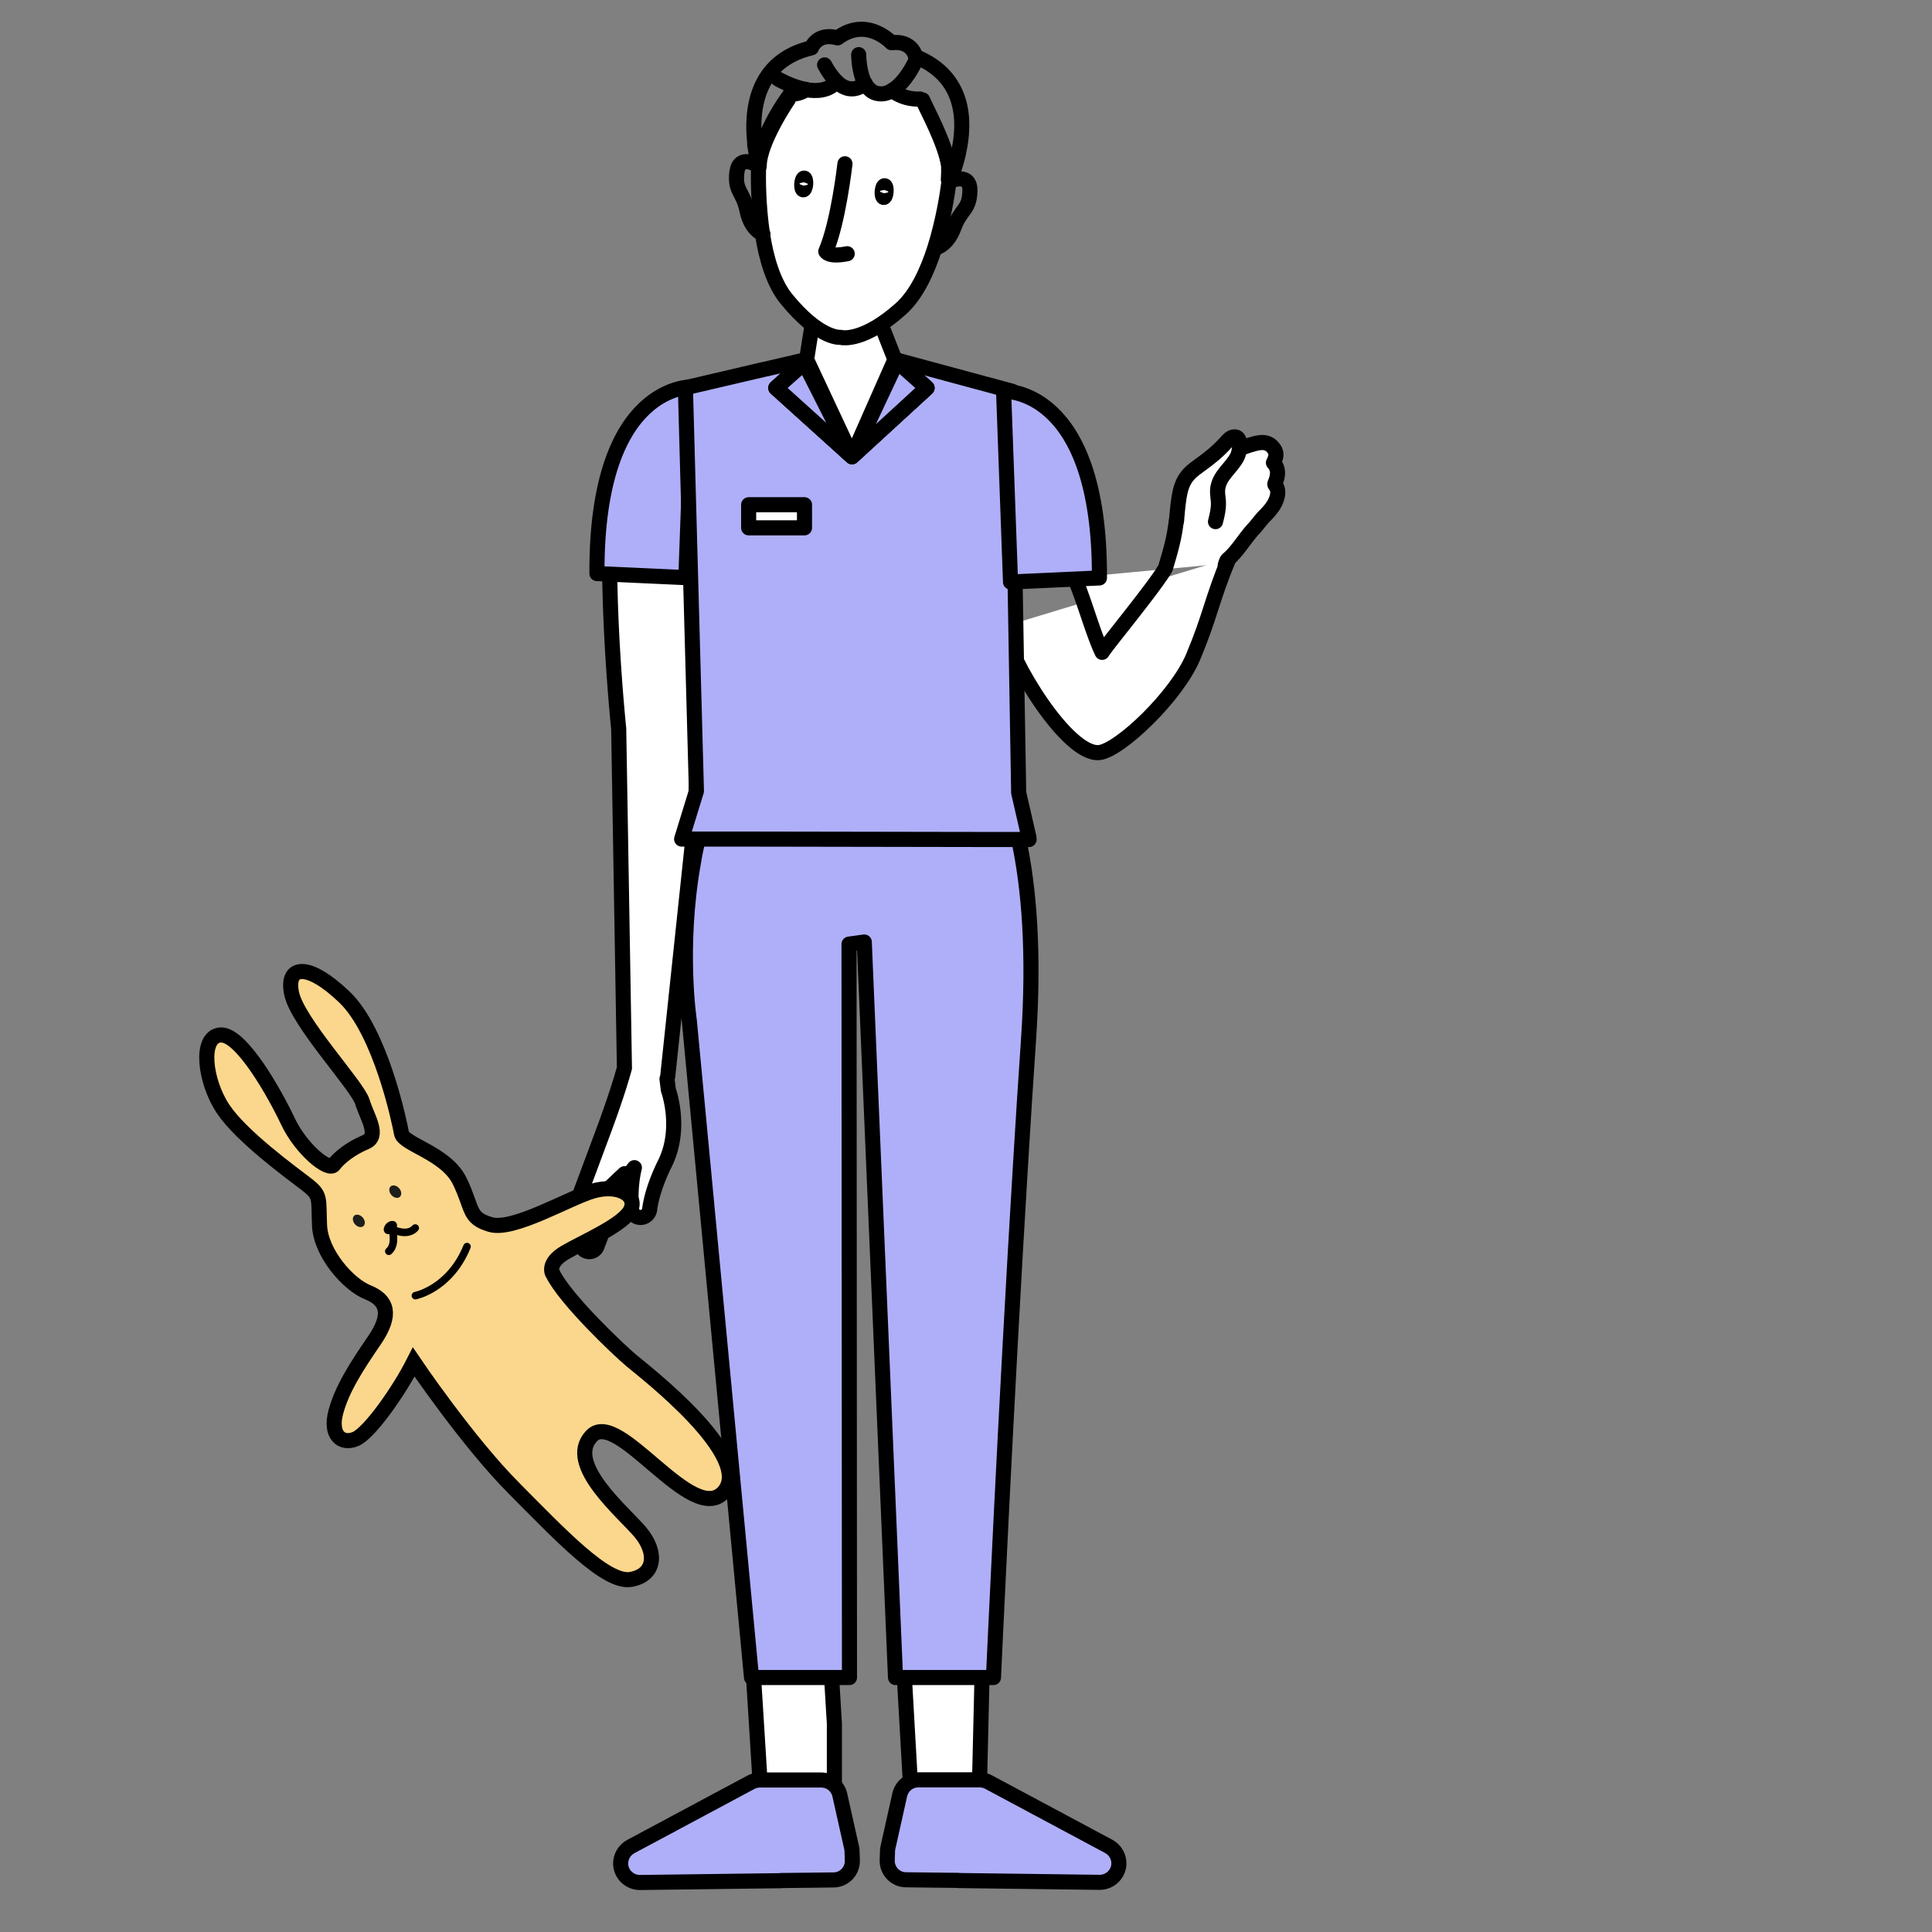 <svg xmlns="http://www.w3.org/2000/svg" id="Calque_1" data-name="Calque 1" viewBox="0 0 128 128"><rect x="0" y="0" width="128" height="128" fill="#808080" stroke="none"/><defs><style>.cls-1,.cls-2,.cls-3,.cls-4,.cls-5,.cls-7{stroke:#000;stroke-linecap:round;stroke-linejoin:round}.cls-1,.cls-5{fill:#afaff9}.cls-2{fill:#87ccf3}.cls-3{fill:#fff}.cls-4,.cls-7{fill:none}.cls-5{stroke-width:1.03px}.cls-9{fill:#1d1d1b}.cls-7{stroke-width:.5px}</style></defs><path d="M81.42 36.99c-1.14 2.74-1.22 3.79-2.37 6.53-1.1 2.62-4.88 6.2-6.22 6.34-2.1.22-5.94-6.08-6.35-8.34" class="cls-3"/><path d="M71.17 38.27c.58 1.23 1.24 3.69 1.85 4.95.17-.34 3.53-4.4 4.19-5.58.24-.8.48-1.6.62-2.42.09-.55.15-1.11.31-1.65.11-.34.26-.68.49-.96.23-.28.55-.44.81-.69.16-.16.29-.33.44-.5.53-.62 1.18-1.13 1.9-1.51.37-.19.75-.35 1.15-.46.53-.16 1.09-.27 1.47.28.23.33.12.61-.03.93.38.4.3.89.11 1.34 0 .02-.02.05-.02.07 0 .04.03.08.06.11.14.19.16.44.11.67-.12.55-.46.94-.84 1.33-.26.26-.47.57-.72.84-.58.62-1.02 1.41-1.64 1.97a.8.8 0 0 0-.13.13c-.04.06-.07.14-.09.21-.16.51.29-.45 0 0M41.38 77.77l-.33.87-1.5 3.94a.54.54 0 0 1-.67.32.534.534 0 0 1-.38-.51c0-.05.01-.09.02-.14l.12-.46h.01l.51-1.93 2.22-2.09Z" class="cls-3"/><path d="m46.53 40.52-.09 7.22-.11 1.53-.11 1.66-.32 4.69-1.65 15.58c-.01.1-.02.19-.06.28l.09.73s.93 2.53-.22 4.86l-.06.12c-.67 1.39-.89 2.39-.96 2.94a.61.61 0 0 1-.58.53h-.02c-.31 0-.57-.23-.6-.54-.05-.61-.08-1.65.19-2.76l-.98 1.28.33-.87-2.22 2.09-.51 1.92h-.01l-.44.58c-.17.22-.49.25-.7.07a.51.51 0 0 1-.15-.35c0-.06.01-.12.04-.18l2.55-6.85s.93-2.46 1.41-4.22c.01-.02.01-.05.02-.07l-.38-22.49s-.6-5.72-.6-11.23H46l-.07-.56c.19 1.34.39 2.71.6 4.04Z" class="cls-3"/><path d="m41.38 77.77-.33.87-2.4 3.14.51-1.92 2.22-2.09z" class="cls-3"/><path d="M45.9 25.63s-6.41-.32-6.35 12.37l5.89.27.46-12.64Z" class="cls-1"/><path d="m60.31 118.05-1.05-18.52 6.06.58-.42 17.82-4.59.12zM55.28 118.29v-4.1l-.7-11.57-5.36-2.8 1.13 18.12 4.93.35z" class="cls-3"/><path d="m45.67 67.63 4.12 43.51h6.49l-.03-48.59 1.01-.14 2.07 48.73h6.49s.81-17.91 1.79-33.95c.17-2.85.35-5.65.53-8.27.4-5.84.03-10.15-.65-13.3-.43-2-.98-3.53-1.53-4.69-1.15-2.43-2.29-3.2-2.29-3.2-7.5-4.34-14.09 0-14.09 0-1.17 1.71-2.03 3.57-2.65 5.43-.27.81-.49 1.63-.68 2.43-.12.53-.23 1.05-.31 1.56-1.01 5.65-.27 10.48-.27 10.48ZM63.49 124.59l9.36.12c.69 0 1.26-.54 1.28-1.23h0c.01-.48-.25-.92-.67-1.15l-7.96-4.26c-.18-.1-.39-.15-.6-.15h-4.06c-.59 0-1.1.41-1.23.99l-.78 3.49c-.02.08-.03.16-.03.24l-.02.61c-.02.7.54 1.29 1.25 1.29l1.61.02 1.85.02ZM51.76 124.6l-9.36.12c-.69 0-1.26-.54-1.28-1.23h0c-.01-.48.25-.92.67-1.15l7.96-4.26c.18-.1.39-.15.6-.15h4.06c.59 0 1.1.41 1.23.99l.78 3.49c.02.08.03.16.03.24l.02.61c.02.7-.54 1.29-1.25 1.29l-1.61.02-1.85.02Z" class="cls-1"/><path d="M45.16 55.59h3.44l17.68.03h1.9l-.01-.14-.68-2.96-.45-26.46h0c.01-.09.02-.14.02-.14l-4.78-1.29-2.99-.81 2.12 1.88-4.96 4.55-5.04-4.55 2.03-1.88-2.75.64h-.02l-5.26 1.23h0l.73 26.72-.98 3.18Z" class="cls-1"/><path d="m51.41 25.7 5.04 4.55-3.15-6.23-1.89 1.68zM56.45 30.25l4.96-4.55-1.99-1.77-2.97 6.32z" class="cls-2"/><path d="m56.45 30.25 4.96-4.55-1.99-1.77-2.97 6.32zM51.41 25.7l5.04 4.55-3.15-6.23-1.89 1.68z" class="cls-2"/><path d="m56.45 30.25 4.96-4.55-1.99-1.77-2.97 6.32zM51.41 25.7l5.04 4.55-3.15-6.23-1.89 1.68z" class="cls-5"/><path d="m53.44 23.82 3.01 6.43 2.84-6.43-.92-2.34h-4.56l-.37 2.34z" class="cls-3"/><path d="M56.89 3.62s0 1.14.41 1.9h.01M59.09 6c.9-.52 1.51-1.84 1.51-1.84M61.93 16.44h.01c.11-.02.84-.21 1.27-1.38.47-1.26 1.01-1.11 1.05-2.41.03-1.23-1.24-.7-1.38-.62M51.54 5.23s.88.52 1.86.7" class="cls-4"/><path d="M60.95 6.56c-.56.03-1.21-.1-1.86-.56-.27.17-.56.25-.86.21-.43-.04-.72-.33-.92-.69-.01 0-.02.02-.03.02-.12.11-.9.8-1.86-.13-.5.6-1.29.66-2.03.53-.44.34-1.04.3-1.04.3-.03.05-.08.11-.11.16-1.8 2.54-1.97 4.26-1.99 4.45-.11-.45-.19-.88-.25-1.29.1.76.24 1.31.27 1.43h0v.03h-.01c-.03.72-.03 2.58.26 4.51.25 1.6.73 3.25 1.61 4.31 2.03 2.47 3.35 2.52 3.55 2.51.2.05 1.59.26 3.99-1.88 1.03-.91 1.76-2.47 2.25-4.01.59-1.86.86-3.7.95-4.41h-.01c.02-.08.02-.16.02-.26-.03.07-.05.11-.05.11.02-.3.03-.6.02-.89-.19-1.49-1.56-3.96-1.72-4.39l-.2-.04Z" class="cls-3"/><path d="M62.87 10.99c.04.28.05.54.03.78" class="cls-4"/><path d="M62.89 12.02s0-.01.01-.02h0c.06-.15.39-.88.61-1.88v-.03c.45-1.99.46-5-2.85-6.34 0 0-.2-1.09-1.6-.92 0 0-1.62-1.77-3.57-.32-1.36-.38-1.73.66-1.73.66-3.74.88-3.98 4.25-3.76 6.26 0 .04.01.07.01.1" class="cls-4"/><path d="M52.22 6.6s-1.92 2.8-1.92 4.41M62.93 11.72h0s0 .13-.03.28h0v.03M50.28 11.01v-.02M50.3 10.7s0 .1-.01.28M50.55 15.51h-.01c-.1-.04-.8-.34-1.05-1.56-.27-1.31-.82-1.25-.67-2.54.16-1.22 1.33-.5 1.46-.4M54.63 4.3c.24.45.49.79.72 1.03.03.03.05.07.08.08M57.28 5.54l.02-.02" class="cls-4"/><path d="M55.98 10.85s-.43 3.87-1.27 5.81c0 0 .16.4 1.42.15" class="cls-3"/><ellipse cx="58.58" cy="12.7" class="cls-3" rx=".39" ry=".13" transform="rotate(-85.58 58.575 12.698)"/><ellipse cx="53.25" cy="12.19" class="cls-3" rx=".39" ry=".13" transform="rotate(-85.58 53.248 12.19)"/><path d="M49.6 33.44h3.7v1.53h-3.7z" class="cls-3"/><path d="M66.49 25.92s6.41-.32 6.35 12.37l-5.89.27-.46-12.64Z" class="cls-1"/><path d="M77.95 34.48c.14-1.63.22-2.43.84-3.09.21-.22.46-.4.71-.58.62-.44 1.21-.92 1.72-1.49.14-.16.29-.33.49-.37.63-.12.41 1.01.27 1.29-.38.77-1.23 1.26-1.31 2.2-.02.25.03.5.05.75.03.46-.07.92-.19 1.37" class="cls-3"/><path d="M36.61 84.38s-.4-.68.83-1.4 3.94-1.86 4.36-2.86-.91-1.68-2.52-1.21-5.27 2.66-6.78 2.22-1.15-1.05-2.05-2.89-3.72-2.42-3.85-3.15-1.37-6.72-3.78-9.03c-2.41-2.31-3.89-2.13-3.5-.24s4.35 6.1 4.68 7.16 1.18 2.29.22 2.69-1.76 1.03-2.1 1.5-2.17-1.03-3.04-2.87c-.87-1.84-3.11-5.85-4.49-5.73s-1.03 3.07.19 4.9c1.22 1.83 4.51 4.21 5.51 4.98s.8.9.88 2.74c.08 1.84 1.9 3.91 3.2 4.43 1.3.52 1.61 1.47.43 3.19s-2.14 3.21-2.55 4.74.38 2.17 1.3 1.79 2.89-3.18 3.86-5.1c0 0 3.56 5.27 6.65 8.37 3.09 3.11 6.11 6.32 7.74 6.03s1.74-1.79.63-3.12c-1.11-1.33-5-4.51-3.24-6.38s6.67 6.03 8.76 3.71-5.26-7.99-6.12-8.71-4.36-4.04-5.21-5.76Z" style="fill:#fad78c;stroke-miterlimit:10;stroke-linecap:round;stroke:#000"/><path d="M27.52 85.84s2.28-.44 3.42-3.25" class="cls-7"/><ellipse cx="23.77" cy="80.88" class="cls-9" rx=".34" ry=".46" transform="rotate(-41.13 23.78 80.877)"/><ellipse cx="26.19" cy="78.95" class="cls-9" rx=".34" ry=".46" transform="rotate(-41.13 26.188 78.953)"/><ellipse cx="25.87" cy="81.33" rx=".5" ry=".37" transform="rotate(-44.24 25.865 81.335)"/><path d="M27.51 81.36c-.53.6-1.53.08-1.53.08s.31 1.01-.22 1.46" class="cls-7"/><path d="M-573.29-68.12h2179.47v547.09H-573.29z" style="stroke:#fff;stroke-width:8px;fill:none;stroke-linejoin:round;stroke-linecap:round"/></svg>
